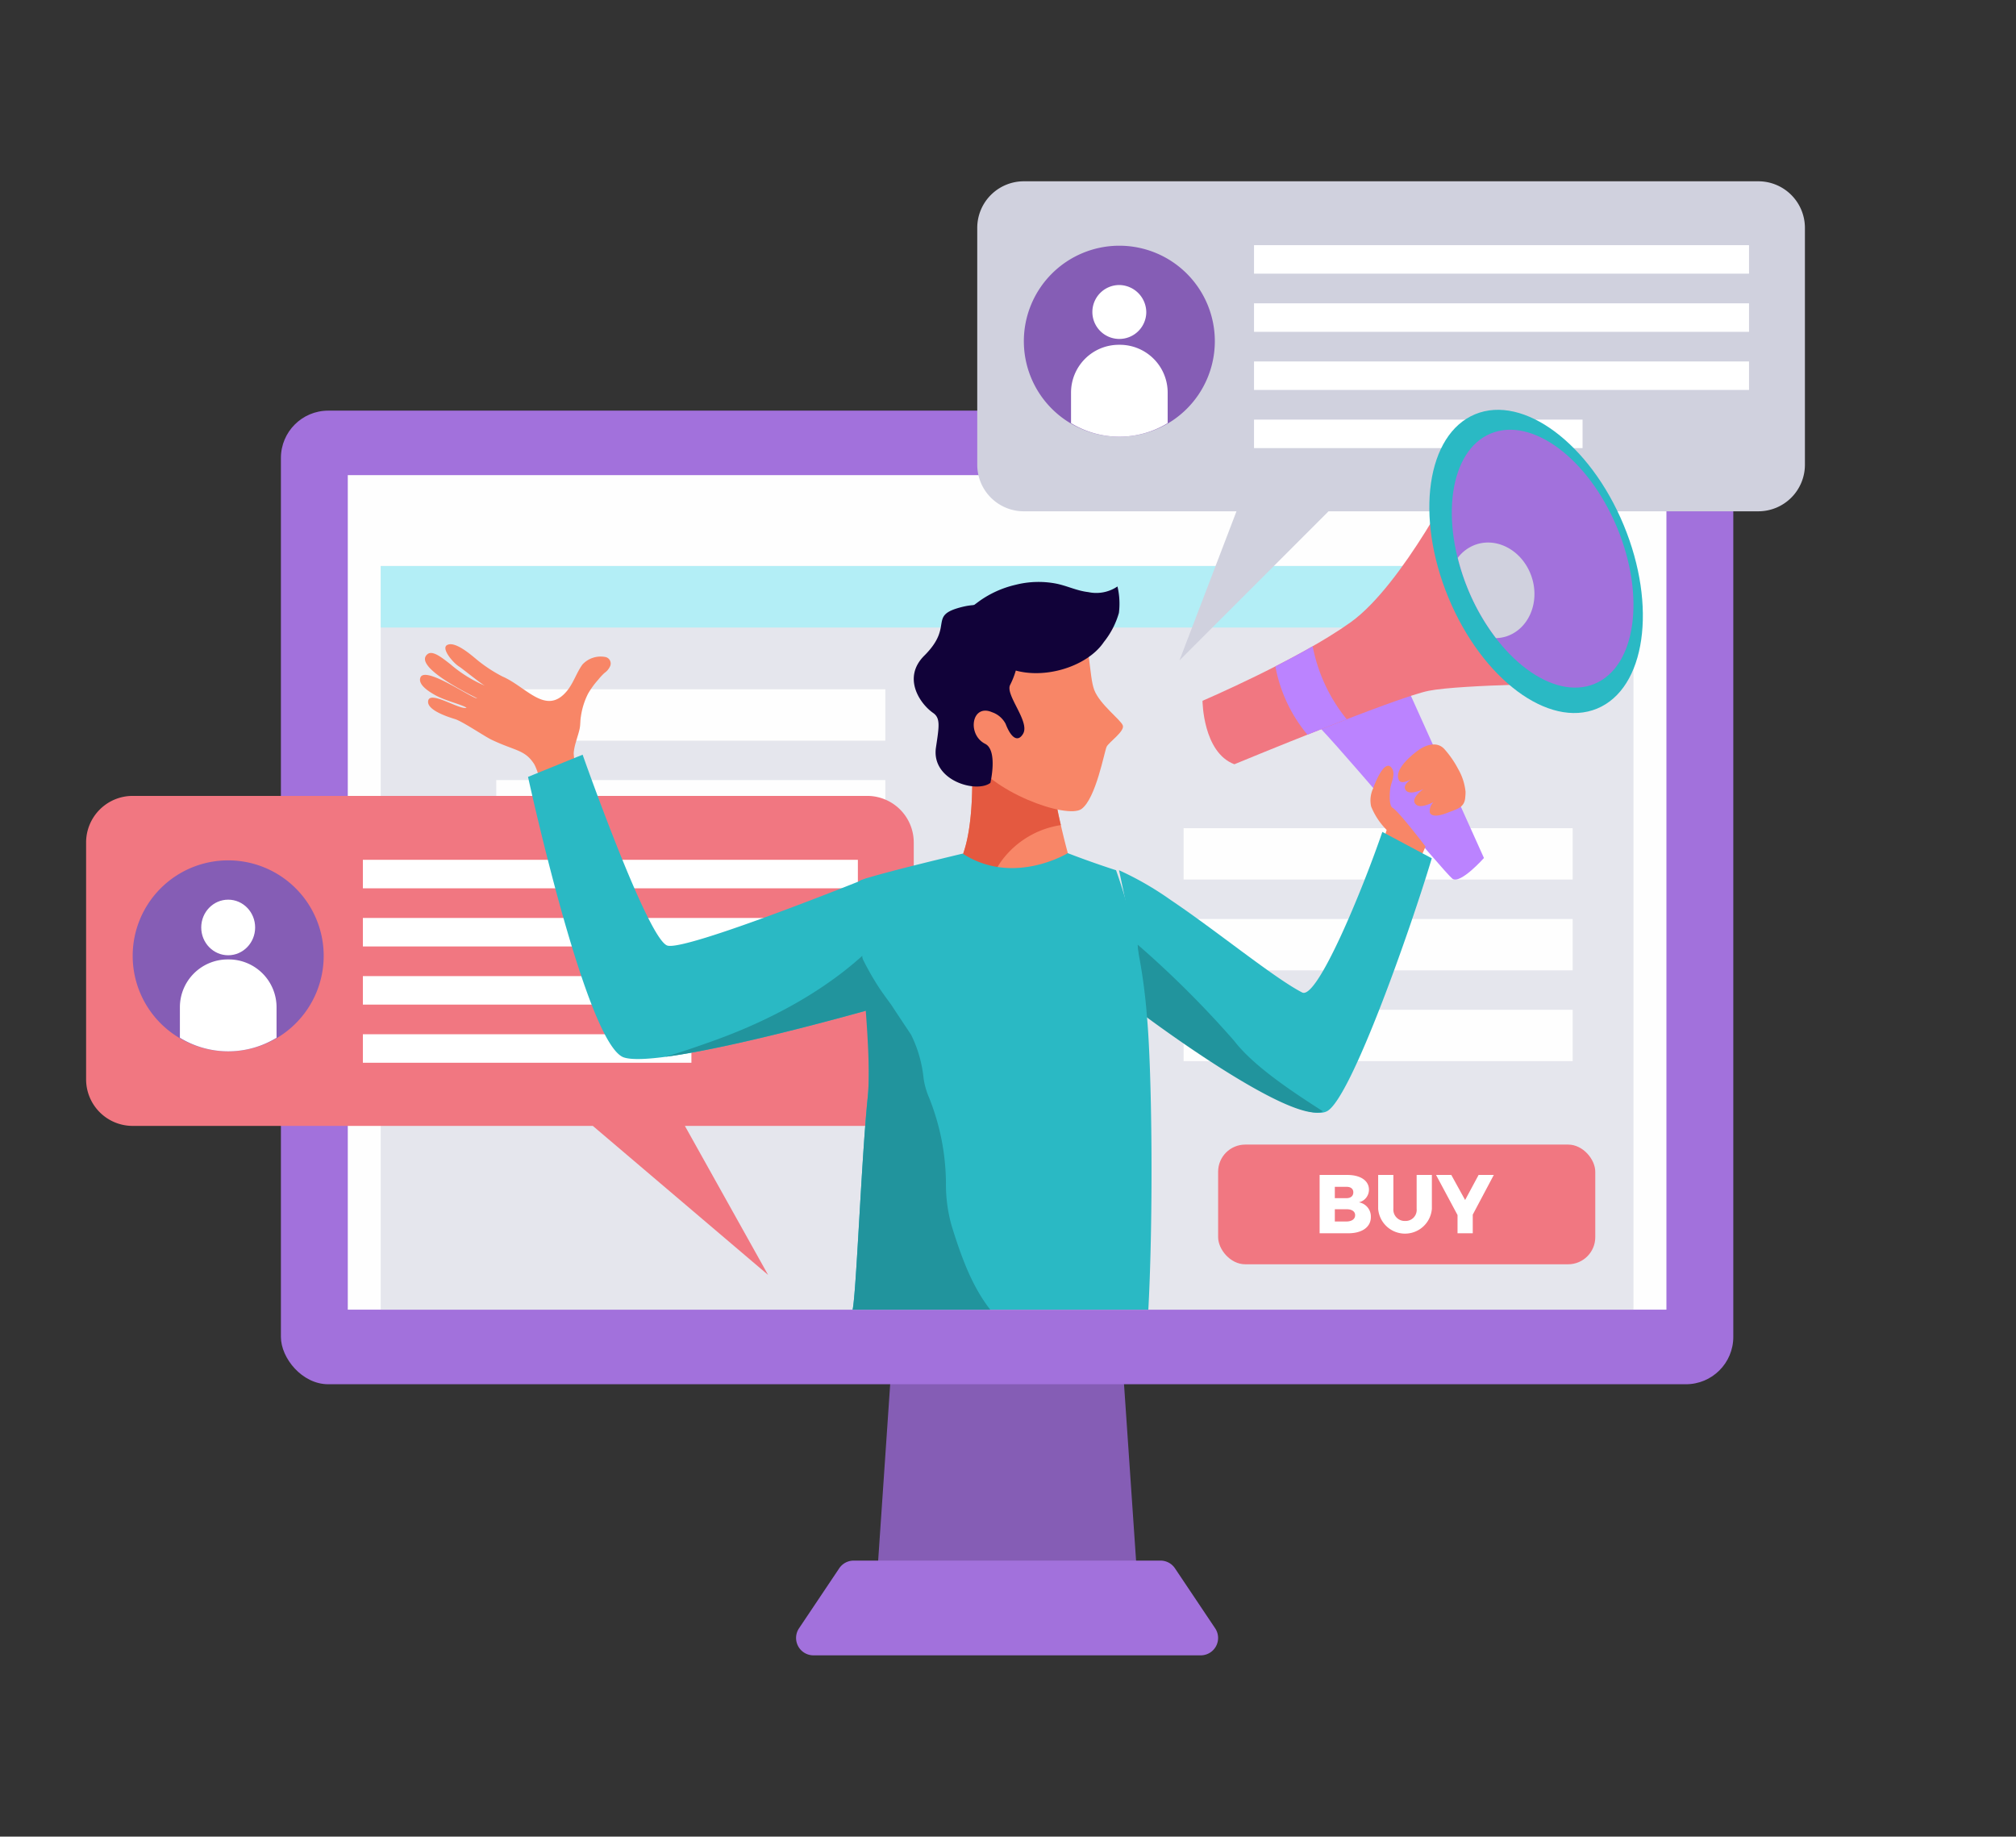 <svg xmlns="http://www.w3.org/2000/svg" width="240.274" height="218.896" viewBox="0 0 240.274 218.896">
  <rect x="0" y="0" width="240.274" height="218.896" fill="#333333" stroke="none"/>
  <g id="Grupo_60075" data-name="Grupo 60075" transform="translate(-965.538 -1704.128)">
    <g id="Grupo_59809" data-name="Grupo 59809" transform="translate(-136.595 -435.616)">
      <path id="Trazado_108696" data-name="Trazado 108696" d="M967.611,5318.429h-31.7l2.606-38.22H965Z" transform="translate(270.404 -2985.649)" fill="#855db5"/>
      <path id="Trazado_108697" data-name="Trazado 108697" d="M975.186,5300.84a2.073,2.073,0,0,0-1.721-.919H936.893a2.078,2.078,0,0,0-1.723.919l-4.79,7.148a2.071,2.071,0,0,0,1.721,3.225h46.153a2.071,2.071,0,0,0,1.721-3.225Z" transform="translate(266.984 -2974.181)" fill="#a271dc"/>
      <rect id="Rectángulo_6457" data-name="Rectángulo 6457" width="173.1" height="116.036" rx="5.641" transform="translate(1135.613 2188.685)" fill="#a271dc"/>
      <rect id="Rectángulo_6458" data-name="Rectángulo 6458" width="157.16" height="99.459" transform="translate(1143.583 2196.372)" fill="#fefefe"/>
      <rect id="Rectángulo_6459" data-name="Rectángulo 6459" width="149.308" height="88.627" transform="translate(1147.509 2207.203)" fill="#e5e6ed"/>
      <rect id="Rectángulo_6460" data-name="Rectángulo 6460" width="149.308" height="7.332" transform="translate(1147.509 2207.203)" fill="#b3eef6"/>
      <rect id="Rectángulo_6461" data-name="Rectángulo 6461" width="46.369" height="6.121" transform="translate(1243.2 2238.449)" fill="#fefefe"/>
      <rect id="Rectángulo_6462" data-name="Rectángulo 6462" width="46.369" height="6.121" transform="translate(1243.2 2249.271)" fill="#fefefe"/>
      <rect id="Rectángulo_6463" data-name="Rectángulo 6463" width="46.369" height="6.121" transform="translate(1243.2 2260.092)" fill="#fefefe"/>
      <rect id="Rectángulo_6464" data-name="Rectángulo 6464" width="46.369" height="6.121" transform="translate(1161.279 2221.894)" fill="#fefefe"/>
      <rect id="Rectángulo_6465" data-name="Rectángulo 6465" width="46.369" height="6.121" transform="translate(1161.279 2232.714)" fill="#fefefe"/>
      <path id="Trazado_108698" data-name="Trazado 108698" d="M969.625,5242.3H882.082a5.551,5.551,0,0,0-5.55,5.55v28.23a5.55,5.55,0,0,0,5.55,5.55h54.844l20.89,17.762-9.919-17.762h21.727a5.55,5.55,0,0,0,5.55-5.55v-28.23A5.551,5.551,0,0,0,969.625,5242.3Z" transform="translate(235.863 -3007.699)" fill="#f17781"/>
      <rect id="Rectángulo_6466" data-name="Rectángulo 6466" width="58.996" height="3.397" transform="translate(1145.382 2242.218)" fill="#fff"/>
      <rect id="Rectángulo_6467" data-name="Rectángulo 6467" width="58.996" height="3.397" transform="translate(1145.382 2249.148)" fill="#fff"/>
      <rect id="Rectángulo_6468" data-name="Rectángulo 6468" width="58.996" height="3.397" transform="translate(1145.382 2256.078)" fill="#fff"/>
      <rect id="Rectángulo_6469" data-name="Rectángulo 6469" width="39.156" height="3.397" transform="translate(1145.382 2263.008)" fill="#fff"/>
      <path id="Trazado_108699" data-name="Trazado 108699" d="M902.806,5258.541a11.382,11.382,0,1,1-11.382-11.381A11.382,11.382,0,0,1,902.806,5258.541Z" transform="translate(237.905 -3004.876)" fill="#855db5"/>
      <ellipse id="Elipse_4184" data-name="Elipse 4184" cx="3.212" cy="3.313" rx="3.212" ry="3.313" transform="translate(1126.117 2246.968)" fill="#fff"/>
      <path id="Trazado_108700" data-name="Trazado 108700" d="M889.415,5254.624H889.3a5.7,5.7,0,0,0-5.7,5.7v3.637a11.078,11.078,0,0,0,11.52,0v-3.637A5.7,5.7,0,0,0,889.415,5254.624Z" transform="translate(239.973 -3000.533)" fill="#fff"/>
      <path id="Trazado_108701" data-name="Trazado 108701" d="M1036.772,5195.993H949.229a5.551,5.551,0,0,0-5.55,5.551v28.229a5.551,5.551,0,0,0,5.55,5.551h25.346l-6.79,17.764,17.762-17.764h51.226a5.551,5.551,0,0,0,5.55-5.551v-28.229A5.551,5.551,0,0,0,1036.772,5195.993Z" transform="translate(274.926 -3034.642)" fill="#d0d1de"/>
      <rect id="Rectángulo_6470" data-name="Rectángulo 6470" width="58.996" height="3.397" transform="translate(1251.592 2168.963)" fill="#fff"/>
      <rect id="Rectángulo_6471" data-name="Rectángulo 6471" width="58.996" height="3.397" transform="translate(1251.592 2175.894)" fill="#fff"/>
      <rect id="Rectángulo_6472" data-name="Rectángulo 6472" width="58.996" height="3.397" transform="translate(1251.592 2182.823)" fill="#fff"/>
      <rect id="Rectángulo_6473" data-name="Rectángulo 6473" width="39.156" height="3.397" transform="translate(1251.592 2189.754)" fill="#fff"/>
      <path id="Trazado_108702" data-name="Trazado 108702" d="M969.952,5212.228a11.381,11.381,0,1,1-11.381-11.381A11.381,11.381,0,0,1,969.952,5212.228Z" transform="translate(276.969 -3031.818)" fill="#855db5"/>
      <path id="Trazado_108703" data-name="Trazado 108703" d="M958.777,5207.121a3.213,3.213,0,1,1-3.211-3.312A3.264,3.264,0,0,1,958.777,5207.121Z" transform="translate(279.973 -3030.095)" fill="#fff"/>
      <path id="Trazado_108704" data-name="Trazado 108704" d="M956.56,5208.312h-.114a5.7,5.7,0,0,0-5.7,5.7v3.636a11.063,11.063,0,0,0,11.518,0v-3.636A5.7,5.7,0,0,0,956.56,5208.312Z" transform="translate(279.036 -3027.475)" fill="#fff"/>
      <rect id="Rectángulo_6474" data-name="Rectángulo 6474" width="44.949" height="14.266" rx="3.233" transform="translate(1247.314 2276.158)" fill="#f17781"/>
      <g id="Grupo_60076" data-name="Grupo 60076" transform="translate(1259.41 2279.777)">
        <path id="Trazado_108705" data-name="Trazado 108705" d="M975.355,5272.618a1.542,1.542,0,0,1-1.2,1.506,1.716,1.716,0,0,1,1.428,1.755c0,1.19-1.041,1.933-2.678,1.933h-3.429v-6.949h3.3C974.354,5270.862,975.355,5271.546,975.355,5272.618Zm-1.863.315c0-.416-.309-.665-.815-.654h-1.389v1.35h1.389C973.184,5273.629,973.492,5273.371,973.492,5272.933Zm.217,2.718c0-.437-.4-.715-1.031-.7h-1.389v1.458h1.389C973.312,5276.4,973.709,5276.126,973.709,5275.651Z" transform="translate(-969.476 -5270.862)" fill="#fff"/>
        <path id="Trazado_108706" data-name="Trazado 108706" d="M977.116,5276.346a1.317,1.317,0,0,0,1.359-1.447v-4.036h1.814v4.036a3.21,3.21,0,0,1-6.4,0v-4.036H975.7v4.036A1.355,1.355,0,0,0,977.116,5276.346Z" transform="translate(-966.911 -5270.862)" fill="#fff"/>
        <path id="Trazado_108707" data-name="Trazado 108707" d="M982.623,5275.591v2.221h-1.814v-2.17l-2.559-4.779h1.816l1.647,2.986,1.605-2.986h1.813Z" transform="translate(-964.372 -5270.862)" fill="#fff"/>
      </g>
      <path id="Trazado_108708" data-name="Trazado 108708" d="M953.484,5240.039a25.837,25.837,0,0,1-7.025.311,10.448,10.448,0,0,1-2.466-.538c.114,2.925.136,9.78-1.946,12.619,0,0,.75,3.369,6.835,3.47s6.772-4.491,6.772-4.491S953.608,5244.354,953.484,5240.039Z" transform="translate(273.978 -3009.148)" fill="#f88667"/>
      <path id="Trazado_108709" data-name="Trazado 108709" d="M942.081,5252.538a2.36,2.36,0,0,0,.093.238l.014.03a3.166,3.166,0,0,0,.188.355l.01.018a4.3,4.3,0,0,0,.31.432l.052.061a4.954,4.954,0,0,0,1.1.958c.027.018.052.036.081.053a6.283,6.283,0,0,0,.823.432c.039.017.084.033.123.051a8.142,8.142,0,0,0,1.068.363,8.586,8.586,0,0,1,1.794-4.319,10.75,10.75,0,0,1,6.852-3.979,41,41,0,0,1-1.107-7.191,25.837,25.837,0,0,1-7.025.311,10.448,10.448,0,0,1-2.466-.538c.114,2.925.136,9.78-1.946,12.619l.021.071Z" transform="translate(273.978 -3009.148)" fill="#e45940"/>
      <path id="Trazado_108710" data-name="Trazado 108710" d="M944.912,5230.123s9.972-2.945,11.56-.53,1.3,6.317,1.961,8.036,3.137,3.53,3.4,4.218-1.658,2-1.925,2.537-1.272,6.181-3,7.426-11.017-2.061-13.317-6.446S942.237,5231.567,944.912,5230.123Z" transform="translate(274.119 -3015.648)" fill="#f88667"/>
      <path id="Trazado_108711" data-name="Trazado 108711" d="M951.429,5232.3a9.889,9.889,0,0,1-1.05,5.151c-.6,1.193,2.382,4.366,1.552,5.807-.552.959-1.359.717-2.091-1.179a2.882,2.882,0,0,0-1.612-1.378c-2.441-1.055-3.01,2.665-.821,3.768,1.533.774.622,4.651.622,4.651-1.645,1.269-7.083-.259-6.487-4.228.38-2.529.547-3.489-.339-4.106-1.6-1.114-3.689-4.206-1.05-6.83,3.633-3.614.32-4.762,4.522-5.806S952.349,5229.673,951.429,5232.3Z" transform="translate(272.143 -3016.073)" fill="#110239"/>
      <path id="Trazado_108712" data-name="Trazado 108712" d="M942.116,5231.181c.236-.917,1.895-2.1,2.714-2.71a12.132,12.132,0,0,1,4.3-1.941,11.114,11.114,0,0,1,4.793-.162c1.363.261,2.507.867,3.9,1.025a4.5,4.5,0,0,0,3.477-.673,8.917,8.917,0,0,1,.171,3.154,9.875,9.875,0,0,1-1.794,3.469c-2.022,3.019-7.526,4.689-11.4,3.094-1.874-.771-3.557-1.437-4.478-3.067A9.8,9.8,0,0,0,942.116,5231.181Z" transform="translate(274.017 -3017.081)" fill="#110239"/>
      <path id="Trazado_108713" data-name="Trazado 108713" d="M979.828,5233.451l9.639,21.4s-2.822,3.174-3.761,2.469-15.4-18.065-16.813-18.967S979.828,5233.451,979.828,5233.451Z" transform="translate(289.529 -3012.85)" fill="#bb83ff"/>
      <path id="Trazado_108714" data-name="Trazado 108714" d="M960.652,5245.241s.04,6.153,3.8,7.563c0,0,19.28-7.988,23.16-8.756s17.988-.883,17.988-.883l-14.226-25.4s-6.818,13.638-13.05,18.106S960.652,5245.241,960.652,5245.241Z" transform="translate(284.8 -3021.974)" fill="#f17781"/>
      <path id="Trazado_108715" data-name="Trazado 108715" d="M969.962,5241.565c1.525-.605,3.116-1.232,4.684-1.838a19.628,19.628,0,0,1-4.059-8.7c-1.462.839-2.977,1.646-4.443,2.4A17.687,17.687,0,0,0,969.962,5241.565Z" transform="translate(287.996 -3014.261)" fill="#bb83ff"/>
      <path id="Trazado_108716" data-name="Trazado 108716" d="M1000.908,5226.951c4.016,9.688,2.6,19.479-3.17,21.869s-13.7-3.523-17.713-13.209-2.6-19.477,3.17-21.869S996.894,5217.266,1000.908,5226.951Z" transform="translate(294.743 -3024.625)" fill="#2ab9c4"/>
      <path id="Trazado_108717" data-name="Trazado 108717" d="M999.145,5226.4c3.415,8.241,2.208,16.569-2.7,18.6s-11.653-3-15.068-11.237-2.21-16.569,2.7-18.6S995.729,5218.162,999.145,5226.4Z" transform="translate(295.729 -3023.753)" fill="#a271dc"/>
      <path id="Trazado_108718" data-name="Trazado 108718" d="M975.933,5245.03c-.459-.278-.329-2-.237-2.449.147-.7.631-1.615.146-2.285-.861-1.187-2.071,2-2.227,2.465a3.349,3.349,0,0,0-.221,2.125,8.375,8.375,0,0,0,1.844,2.787c-.089.318-.187.647-.307,1a21.21,21.21,0,0,1,2.323,1.178c.93.536.881,1.2,1.753,1.8l.87-2C979.511,5249.194,976.7,5245.492,975.933,5245.03Z" transform="translate(292.158 -3009.021)" fill="#f88667"/>
      <path id="Trazado_108719" data-name="Trazado 108719" d="M980.9,5238.963c-.832-.9-2.131-.552-3.138.182-.737.538-2.856,2.254-2.286,3.5.475,1.034,3.2-1.254,3.2-1.254-1,.864-2.877,1.556-2.407,2.42.527.966,2.909-.41,3.429-.793-.535.138-3.2,1.753-2.13,2.6.731.576,2.686-.637,3.273-1.047-.786.239-1.854.935-1.647,2.022.342.6,1.528.2,2.189-.067,1-.4,1.935-.56,2.015-1.8a5.508,5.508,0,0,0,.035-.673,6.783,6.783,0,0,0-.878-2.7A11.767,11.767,0,0,0,980.9,5238.963Z" transform="translate(293.368 -3009.955)" fill="#f88667"/>
      <path id="Trazado_108720" data-name="Trazado 108720" d="M922.27,5250.46a10.96,10.96,0,0,1-1.114-2.372c-.248-.71-.424-1.437-.669-2.146a5.557,5.557,0,0,1-.479-2.1,6.053,6.053,0,0,1,.258-1.283c.142-.545.341-1.077.454-1.629.1-.491.057-.969.15-1.459a8.709,8.709,0,0,1,.849-2.7,10.018,10.018,0,0,1,1.239-1.7,6.461,6.461,0,0,1,.732-.783,1.93,1.93,0,0,0,.672-.826.789.789,0,0,0-.576-1.063,2.955,2.955,0,0,0-2.733.893c-.726,1-1.068,2.225-1.878,3.188-2.472,2.944-4.793-.523-7.68-1.77a17.186,17.186,0,0,1-2.787-1.8c-.517-.388-2.732-2.492-3.779-1.943-.771.4.737,2.171,1.466,2.6.288.17,2.76,2.178,3.083,2.275a15.7,15.7,0,0,1-4.146-2.568c-1.095-.855-2.154-1.7-2.752-1.212-1.835,1.507,5.369,4.948,5.931,5.265-.6.05-6.24-3.943-6.775-2.475-.293.806.878,1.606,1.835,2.126,1.2.653,3.214,1.121,3.668,1.473-.849.288-4.584-2.252-4.585-.7,0,1.016,2.319,1.774,3.192,2.041.9.273,3.54,2.07,4.377,2.468,2.789,1.33,3.939,1.174,5.038,2.845.7,1.064,1.949,6.687,2.96,8.826Z" transform="translate(250.5 -3014.351)" fill="#f88667"/>
      <path id="Trazado_108721" data-name="Trazado 108721" d="M985.746,5245.013c-2.485,7.236-7.8,20.04-9.557,19.141-3.292-1.687-10.378-7.48-15.67-11.023a37.12,37.12,0,0,0-6.156-3.546l3.686,17.472s17.467,13.266,21.126,11.233c2.877-1.6,9.962-21.771,12.461-30.13C991.635,5248.159,985.787,5245.045,985.746,5245.013Z" transform="translate(281.141 -3006.124)" fill="#2ab9c4"/>
      <path id="Trazado_108722" data-name="Trazado 108722" d="M967.281,5264.992a118.5,118.5,0,0,0-11.514-11.48l.587,8.286s17.607,13.237,21.5,11.584C974.5,5271.224,969.672,5268.1,967.281,5264.992Z" transform="translate(281.958 -3001.181)" fill="#21949d"/>
      <path id="Trazado_108723" data-name="Trazado 108723" d="M950.281,5253.893s-21.48,8.672-23.818,8.062-10.126-22.757-10.126-22.757l-6.506,2.644s6.949,31.943,11.42,33.436,31.134-6.208,31.134-6.208A45.209,45.209,0,0,0,950.281,5253.893Z" transform="translate(255.235 -3009.508)" fill="#2ab9c4"/>
      <path id="Trazado_108724" data-name="Trazado 108724" d="M925.935,5265.285c-1.893.678-3.82,1.348-5.754,1.917,9.112-1.2,26.185-6.134,26.185-6.134a46.879,46.879,0,0,0-.467-8.119C940.608,5258.676,933.087,5262.718,925.935,5265.285Z" transform="translate(261.255 -3001.507)" fill="#21949d"/>
      <path id="Trazado_108725" data-name="Trazado 108725" d="M988.707,5227.354c-.984-3.03-3.939-4.786-6.6-3.922a4.592,4.592,0,0,0-2.221,1.607,26.616,26.616,0,0,0,1.24,3.783,25.621,25.621,0,0,0,3.315,5.782,4.478,4.478,0,0,0,1.223-.2C988.325,5233.541,989.689,5230.385,988.707,5227.354Z" transform="translate(295.988 -3018.808)" fill="#d0d1de"/>
      <path id="Trazado_108726" data-name="Trazado 108726" d="M936.087,5275.706c-.759,7.457-1.349,23.127-1.8,25.317h35.245c.623-11.708.416-28.661-.163-34.9a67.515,67.515,0,0,0-3.685-17.472s-2.632-.832-5.753-2.034c0,0-6.488,3.966-12.528.053,0,0-10.9,2.584-12.224,3.213C934.091,5250.405,936.9,5267.745,936.087,5275.706Z" transform="translate(269.465 -3005.191)" fill="#2ab9c4"/>
      <path id="Trazado_108727" data-name="Trazado 108727" d="M945.409,5281.382a27.807,27.807,0,0,0-2.017-10.17,9.135,9.135,0,0,1-.647-2.28,15.128,15.128,0,0,0-1.491-5.207c-.788-1.189-1.587-2.375-2.365-3.571-.433-.586-.887-1.208-1.389-1.94a33.533,33.533,0,0,1-2.153-3.809c.413,5.475,1.145,12.785.741,16.77-.759,7.457-1.349,23.127-1.8,25.317h16.4c-2.109-2.714-3.374-6.016-4.612-10.042A18.057,18.057,0,0,1,945.409,5281.382Z" transform="translate(269.465 -3000.66)" fill="#21949d"/>
    </g>
    <rect id="Rectángulo_6452" data-name="Rectángulo 6452" width="240.274" height="218.896" transform="translate(965.538 1704.128)" fill="none"/>
  </g>
</svg>
